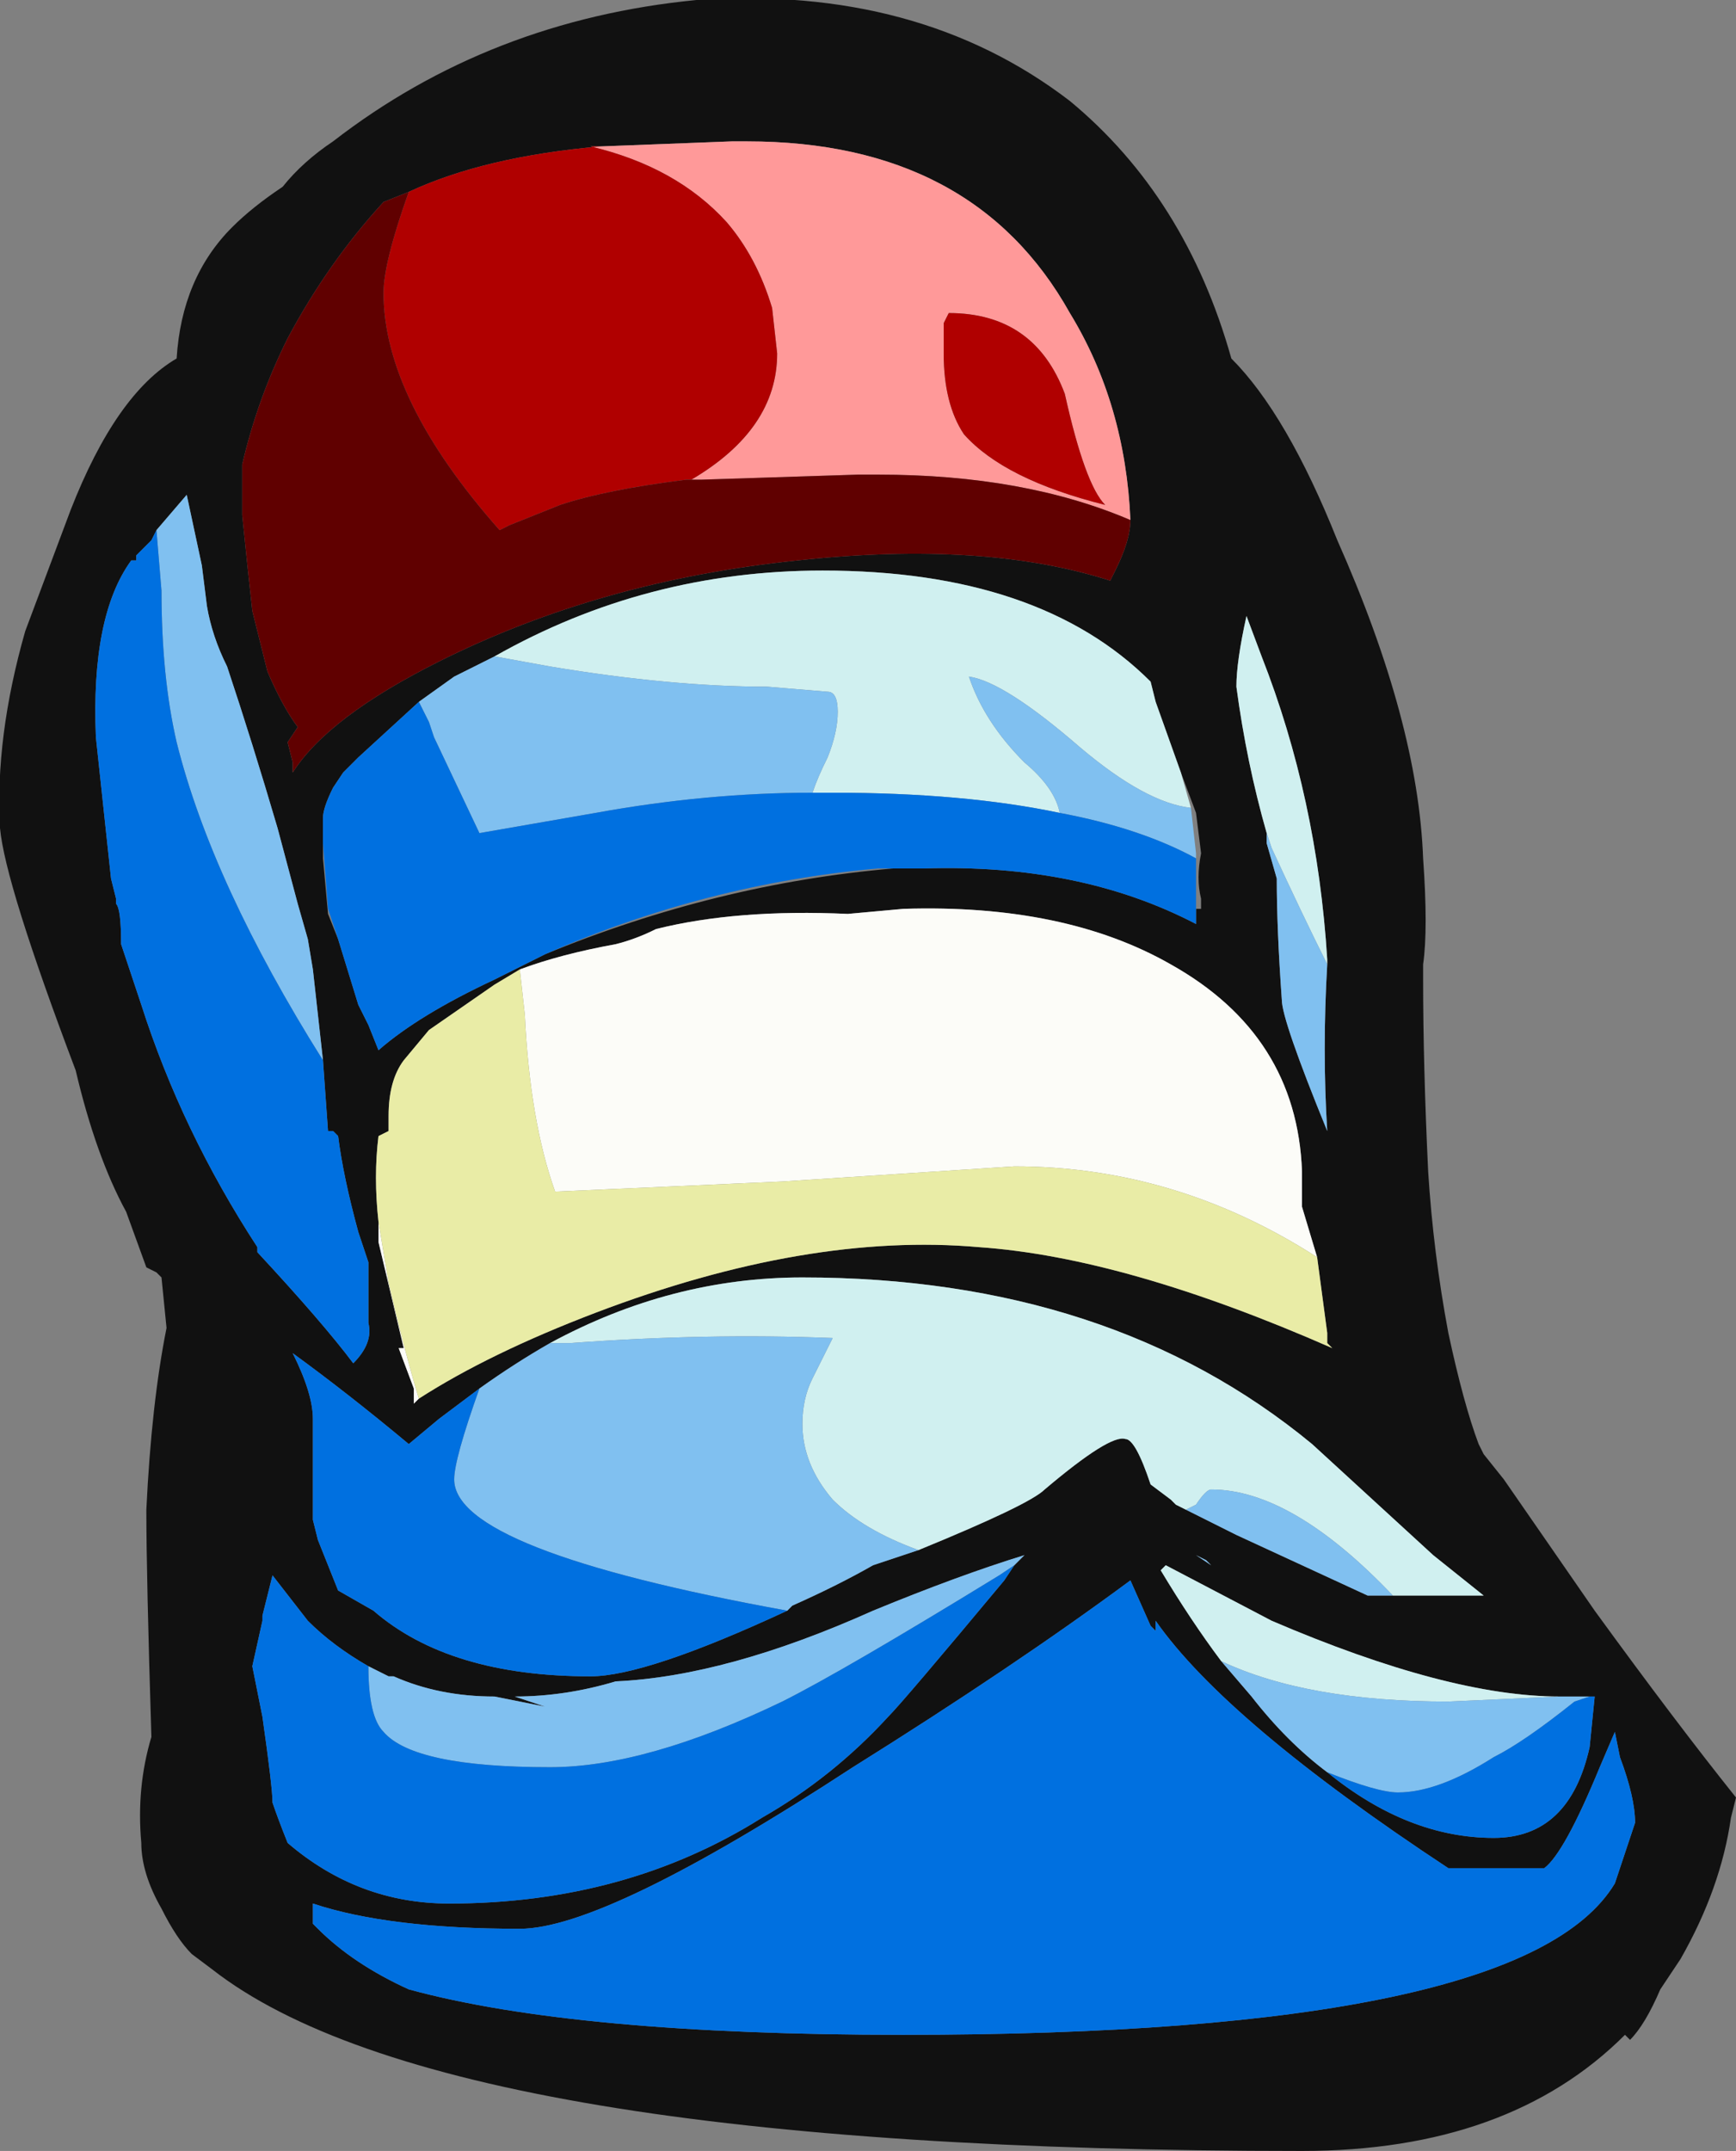 <?xml version="1.0" encoding="UTF-8" standalone="no"?>
<svg xmlns:ffdec="https://www.free-decompiler.com/flash" xmlns:xlink="http://www.w3.org/1999/xlink" ffdec:objectType="shape" height="21.3px" width="17.2px" xmlns="http://www.w3.org/2000/svg">
  <rect width="100%" height="100%" fill="#808080" stroke="none"/>
  <g transform="matrix(1.0, 0.0, 0.0, 1.0, 7.45, 14.5)">
    <path d="M4.75 -10.95 Q5.3 -10.4 5.8 -9.15 6.6 -7.35 6.65 -6.0 6.7 -5.3 6.65 -4.95 L6.65 -4.8 Q6.65 -3.95 6.7 -2.9 6.75 -2.1 6.9 -1.3 7.05 -0.6 7.2 -0.2 L7.25 -0.1 7.45 0.15 8.35 1.45 Q9.15 2.55 9.75 3.3 L9.7 3.5 Q9.6 4.2 9.2 4.9 L9.0 5.2 Q8.85 5.55 8.7 5.7 L8.65 5.65 Q7.5 6.8 5.45 6.8 -3.05 6.8 -5.35 5.0 L-5.55 4.85 Q-5.7 4.7 -5.85 4.4 -6.05 4.05 -6.05 3.75 -6.1 3.2 -5.95 2.7 -6.0 1.1 -6.0 0.45 -5.95 -0.6 -5.8 -1.35 L-5.85 -1.85 -5.9 -1.9 -6.0 -1.95 -6.2 -2.5 Q-6.5 -3.05 -6.7 -3.9 -7.4 -5.75 -7.45 -6.3 -7.5 -7.2 -7.2 -8.25 L-6.75 -9.45 Q-6.3 -10.6 -5.7 -10.95 -5.65 -11.75 -5.15 -12.25 -4.95 -12.45 -4.65 -12.65 -4.45 -12.9 -4.15 -13.1 -2.6 -14.3 -0.55 -14.5 1.65 -14.65 3.15 -13.5 4.3 -12.55 4.75 -10.95 M-1.5 -13.05 Q-2.65 -12.95 -3.4 -12.6 L-3.65 -12.5 Q-4.2 -11.9 -4.6 -11.15 -4.9 -10.55 -5.05 -9.9 L-5.05 -9.4 Q-5.0 -8.9 -4.95 -8.45 L-4.8 -7.85 Q-4.65 -7.5 -4.5 -7.3 L-4.6 -7.15 -4.55 -6.95 -4.55 -6.85 Q-4.2 -7.4 -3.1 -7.95 -1.5 -8.75 0.45 -8.95 2.3 -9.15 3.55 -8.75 L3.6 -8.85 Q3.75 -9.15 3.75 -9.35 3.7 -10.5 3.15 -11.4 2.2 -13.1 -0.05 -13.1 L-0.2 -13.1 -1.5 -13.05 M-2.55 -8.0 L-2.95 -7.8 -3.3 -7.55 -3.9 -7.0 -4.05 -6.85 -4.15 -6.7 Q-4.25 -6.5 -4.25 -6.4 L-4.25 -6.3 -4.25 -6.15 -4.25 -6.0 -4.2 -5.45 -4.1 -5.2 -3.9 -4.55 -3.8 -4.35 -3.7 -4.1 Q-3.3 -4.45 -2.55 -4.8 L-2.05 -5.05 Q-0.35 -5.75 1.4 -5.9 L1.7 -5.9 Q3.25 -5.95 4.4 -5.35 L4.4 -5.5 4.45 -5.5 4.45 -5.6 Q4.4 -5.8 4.45 -6.05 L4.4 -6.45 4.25 -6.85 4.0 -7.55 3.95 -7.75 Q2.85 -8.85 0.7 -8.85 -1.05 -8.85 -2.55 -8.0 M5.7 -4.95 L5.7 -5.0 Q5.6 -6.6 5.05 -8.0 L4.9 -8.4 Q4.8 -7.95 4.8 -7.7 4.9 -6.95 5.1 -6.25 L5.1 -6.15 5.2 -5.8 Q5.2 -5.3 5.25 -4.6 5.25 -4.4 5.7 -3.3 5.65 -4.1 5.7 -4.95 M5.6 -2.05 L5.45 -2.55 5.45 -2.9 Q5.4 -4.25 4.15 -4.95 3.1 -5.55 1.5 -5.5 L0.95 -5.45 Q-0.15 -5.5 -0.95 -5.3 -1.15 -5.2 -1.35 -5.15 -1.9 -5.05 -2.3 -4.9 L-2.55 -4.75 -3.2 -4.3 -3.45 -4.0 Q-3.6 -3.8 -3.6 -3.45 L-3.6 -3.3 -3.7 -3.25 Q-3.75 -2.85 -3.7 -2.4 L-3.7 -2.2 -3.45 -1.15 -3.5 -1.15 -3.35 -0.75 -3.35 -0.6 -3.3 -0.65 Q-2.6 -1.1 -1.55 -1.5 0.55 -2.3 2.25 -2.15 3.7 -2.05 5.75 -1.15 L5.7 -1.2 5.7 -1.3 5.6 -2.05 M-2.0 -1.2 Q-2.35 -1.0 -2.7 -0.75 L-3.1 -0.45 -3.4 -0.2 Q-4.0 -0.7 -4.55 -1.1 -4.35 -0.7 -4.35 -0.45 L-4.35 -0.35 Q-4.35 -0.15 -4.35 0.15 L-4.35 0.55 -4.3 0.75 -4.1 1.25 -3.75 1.45 Q-3.0 2.1 -1.6 2.1 -1.05 2.1 0.35 1.45 L0.4 1.4 Q0.85 1.2 1.2 1.0 L1.65 0.85 Q2.75 0.4 2.9 0.25 3.55 -0.3 3.7 -0.25 3.8 -0.25 3.95 0.2 L4.15 0.35 4.2 0.4 4.3 0.45 4.8 0.7 6.1 1.3 6.35 1.3 7.25 1.3 6.75 0.9 5.55 -0.2 Q3.55 -1.85 0.5 -1.85 -0.8 -1.85 -2.0 -1.2 M5.7 3.05 Q6.5 3.7 7.35 3.7 8.1 3.7 8.3 2.8 L8.35 2.3 8.3 2.3 8.0 2.3 Q6.9 2.3 5.15 1.55 L4.1 1.0 4.05 1.05 Q4.35 1.55 4.65 1.95 L4.95 2.3 Q5.3 2.75 5.7 3.05 M8.4 3.0 Q8.05 3.85 7.85 4.0 L6.9 4.0 Q4.7 2.55 4.0 1.55 L4.0 1.65 3.95 1.6 3.75 1.15 Q2.6 2.0 1.0 3.0 -1.45 4.6 -2.3 4.6 -3.6 4.6 -4.35 4.35 L-4.35 4.55 -4.3 4.6 Q-3.95 4.95 -3.4 5.2 -1.75 5.65 1.5 5.65 7.65 5.65 8.55 4.15 L8.75 3.55 Q8.75 3.3 8.6 2.9 L8.55 2.65 8.4 3.0 M4.55 1.0 L4.5 0.95 4.4 0.9 4.55 1.0 M2.6 1.0 L2.7 0.9 Q2.05 1.1 1.2 1.45 -0.25 2.1 -1.35 2.15 -1.85 2.3 -2.35 2.3 L-2.05 2.4 -2.55 2.3 Q-3.1 2.3 -3.55 2.1 L-3.6 2.1 -3.8 2.0 Q-4.15 1.8 -4.4 1.55 L-4.75 1.1 -4.85 1.5 -4.85 1.55 -4.95 2.0 -4.85 2.5 Q-4.75 3.2 -4.75 3.35 -4.7 3.5 -4.6 3.75 -3.9 4.35 -3.0 4.35 -1.25 4.35 0.1 3.5 0.8 3.1 1.35 2.5 1.5 2.35 2.5 1.15 L2.6 1.0 M-4.25 -4.0 L-4.35 -4.9 -4.4 -5.2 -4.5 -5.55 -4.7 -6.3 Q-4.95 -7.15 -5.2 -7.9 -5.35 -8.2 -5.4 -8.5 L-5.45 -8.9 -5.6 -9.6 -5.9 -9.25 -5.95 -9.15 -6.1 -9.0 -6.1 -8.95 -6.15 -8.95 Q-6.55 -8.4 -6.5 -7.2 L-6.35 -5.8 -6.3 -5.6 -6.3 -5.55 Q-6.25 -5.5 -6.25 -5.15 L-6.05 -4.55 Q-5.65 -3.3 -4.9 -2.15 L-4.9 -2.1 Q-4.25 -1.4 -3.95 -1.0 -3.75 -1.2 -3.8 -1.4 L-3.8 -2.0 -3.9 -2.3 Q-4.05 -2.85 -4.1 -3.25 L-4.15 -3.3 -4.2 -3.3 -4.25 -4.0" fill="#111111" fill-rule="evenodd" stroke="none"/>
    <path d="M-2.3 -4.9 Q-1.9 -5.05 -1.35 -5.15 -1.15 -5.2 -0.95 -5.3 -0.15 -5.5 0.95 -5.45 L1.5 -5.5 Q3.1 -5.55 4.15 -4.95 5.4 -4.25 5.45 -2.9 L5.45 -2.55 5.6 -2.05 Q4.2 -2.95 2.6 -2.95 L0.3 -2.8 -1.95 -2.7 Q-2.2 -3.4 -2.25 -4.45 L-2.3 -4.9 M-3.3 -0.65 L-3.35 -0.6 -3.35 -0.75 -3.5 -1.15 -3.45 -1.15 -3.7 -2.2 -3.7 -2.4 -3.6 -1.8 Q-3.45 -1.15 -3.3 -0.65" fill="#fcfcf8" fill-rule="evenodd" stroke="none"/>
    <path d="M-2.3 -4.9 L-2.25 -4.45 Q-2.2 -3.4 -1.95 -2.7 L0.3 -2.8 2.6 -2.95 Q4.2 -2.95 5.6 -2.05 L5.7 -1.3 5.7 -1.2 5.75 -1.15 Q3.7 -2.05 2.25 -2.15 0.55 -2.3 -1.55 -1.5 -2.6 -1.1 -3.3 -0.65 -3.45 -1.15 -3.6 -1.8 L-3.7 -2.4 Q-3.75 -2.85 -3.7 -3.25 L-3.6 -3.3 -3.6 -3.45 Q-3.6 -3.8 -3.45 -4.0 L-3.2 -4.3 -2.55 -4.75 -2.3 -4.9" fill="#e9eca6" fill-rule="evenodd" stroke="none"/>
    <path d="M0.6 -6.65 Q0.65 -6.8 0.75 -7.0 0.85 -7.25 0.85 -7.45 0.85 -7.65 0.75 -7.65 L0.15 -7.7 Q-0.8 -7.7 -2.0 -7.9 L-2.55 -8.0 Q-1.05 -8.85 0.7 -8.85 2.85 -8.85 3.95 -7.75 L4.0 -7.55 4.25 -6.85 4.35 -6.5 Q3.9 -6.55 3.25 -7.1 2.5 -7.75 2.15 -7.8 2.3 -7.35 2.7 -6.95 3.0 -6.7 3.05 -6.45 2.1 -6.65 0.8 -6.65 L0.6 -6.65 M5.1 -6.25 Q4.9 -6.95 4.8 -7.7 4.8 -7.95 4.9 -8.4 L5.05 -8.0 Q5.6 -6.6 5.7 -5.0 L5.7 -4.95 Q5.45 -5.45 5.15 -6.1 L5.1 -6.25 M1.65 0.85 Q1.1 0.65 0.8 0.35 0.5 0.0 0.5 -0.4 0.5 -0.65 0.6 -0.85 L0.8 -1.25 Q-0.45 -1.3 -1.8 -1.2 L-2.0 -1.2 Q-0.8 -1.85 0.5 -1.85 3.55 -1.85 5.55 -0.2 L6.75 0.9 7.25 1.3 6.35 1.3 Q5.35 0.25 4.55 0.25 4.5 0.25 4.4 0.4 L4.3 0.45 4.2 0.4 4.15 0.35 3.95 0.2 Q3.8 -0.25 3.7 -0.25 3.55 -0.3 2.9 0.25 2.75 0.4 1.65 0.85 M4.65 1.95 Q4.35 1.55 4.05 1.05 L4.1 1.0 5.15 1.55 Q6.9 2.3 8.0 2.3 L6.9 2.35 Q5.5 2.35 4.65 1.95" fill="#d0f0f0" fill-rule="evenodd" stroke="none"/>
    <path d="M-2.55 -8.0 L-2.0 -7.9 Q-0.8 -7.7 0.15 -7.7 L0.75 -7.65 Q0.85 -7.65 0.85 -7.45 0.85 -7.25 0.75 -7.0 0.65 -6.8 0.6 -6.65 -0.45 -6.65 -1.55 -6.45 L-2.7 -6.25 -3.15 -7.2 -3.2 -7.35 -3.3 -7.55 -2.95 -7.8 -2.55 -8.0 M3.05 -6.45 Q3.0 -6.7 2.7 -6.95 2.3 -7.35 2.15 -7.8 2.5 -7.75 3.25 -7.1 3.9 -6.55 4.35 -6.5 L4.4 -6.05 4.4 -6.0 Q3.85 -6.3 3.05 -6.45 M5.7 -4.95 Q5.65 -4.1 5.7 -3.3 5.25 -4.4 5.25 -4.6 5.2 -5.3 5.2 -5.8 L5.1 -6.15 5.1 -6.25 5.15 -6.1 Q5.45 -5.45 5.7 -4.95 M-2.0 -1.2 L-1.8 -1.2 Q-0.45 -1.3 0.8 -1.25 L0.6 -0.85 Q0.5 -0.65 0.5 -0.4 0.5 0.0 0.8 0.35 1.1 0.65 1.65 0.85 L1.2 1.0 Q0.85 1.2 0.4 1.4 L0.35 1.45 Q-2.95 0.85 -2.95 0.15 -2.95 -0.05 -2.7 -0.75 -2.35 -1.0 -2.0 -1.2 M4.3 0.45 L4.4 0.4 Q4.5 0.25 4.55 0.25 5.35 0.25 6.35 1.3 L6.1 1.3 4.8 0.7 4.3 0.45 M8.3 2.3 L8.15 2.35 Q7.65 2.75 7.35 2.9 6.8 3.25 6.4 3.25 6.2 3.25 5.7 3.05 5.3 2.75 4.95 2.3 L4.65 1.95 Q5.5 2.35 6.9 2.35 L8.0 2.3 8.3 2.3 M-3.8 2.0 L-3.6 2.1 -3.55 2.1 Q-3.1 2.3 -2.55 2.3 L-2.05 2.4 -2.35 2.3 Q-1.85 2.3 -1.35 2.15 -0.25 2.1 1.2 1.45 2.05 1.1 2.7 0.9 L2.6 1.0 2.45 1.1 Q0.9 2.05 0.3 2.35 -1.05 3.0 -2.0 3.0 -3.35 3.0 -3.65 2.65 -3.8 2.5 -3.8 2.0 M4.55 1.0 L4.4 0.9 4.5 0.95 4.55 1.0 M-5.9 -9.25 L-5.6 -9.6 -5.45 -8.9 -5.4 -8.5 Q-5.35 -8.2 -5.2 -7.9 -4.95 -7.15 -4.7 -6.3 L-4.5 -5.55 -4.4 -5.2 -4.35 -4.9 -4.25 -4.0 Q-5.35 -5.75 -5.7 -7.15 -5.85 -7.8 -5.85 -8.65 L-5.9 -9.25" fill="#80c0f0" fill-rule="evenodd" stroke="none"/>
    <path d="M-3.3 -7.55 L-3.2 -7.35 -3.15 -7.2 -2.7 -6.25 -1.55 -6.45 Q-0.45 -6.65 0.6 -6.65 L0.8 -6.65 Q2.1 -6.65 3.05 -6.45 3.85 -6.3 4.4 -6.0 4.4 -5.75 4.4 -5.5 L4.4 -5.35 Q3.25 -5.95 1.7 -5.9 L1.25 -5.9 Q-0.45 -5.75 -2.05 -5.05 L-2.55 -4.8 Q-3.3 -4.45 -3.7 -4.1 L-3.8 -4.35 -3.9 -4.55 -4.1 -5.2 -4.2 -5.5 -4.25 -6.15 -4.25 -6.3 -4.25 -6.4 Q-4.25 -6.5 -4.15 -6.7 L-4.05 -6.85 -3.9 -7.0 -3.3 -7.55 M-2.7 -0.75 Q-2.95 -0.05 -2.95 0.15 -2.95 0.85 0.35 1.45 -1.05 2.1 -1.6 2.1 -3.0 2.1 -3.75 1.45 L-4.1 1.25 -4.3 0.75 -4.35 0.55 -4.35 0.15 Q-4.35 -0.15 -4.35 -0.35 L-4.35 -0.45 Q-4.35 -0.7 -4.55 -1.1 -4.0 -0.7 -3.4 -0.2 L-3.1 -0.45 -2.7 -0.75 M8.3 2.3 L8.35 2.3 8.3 2.8 Q8.1 3.7 7.35 3.7 6.5 3.7 5.7 3.05 6.2 3.25 6.4 3.25 6.8 3.25 7.35 2.9 7.65 2.75 8.15 2.35 L8.3 2.3 M8.4 3.0 L8.55 2.65 8.6 2.9 Q8.75 3.3 8.75 3.55 L8.55 4.15 Q7.65 5.65 1.5 5.65 -1.75 5.65 -3.4 5.2 -3.95 4.95 -4.3 4.6 L-4.35 4.55 -4.35 4.35 Q-3.6 4.6 -2.3 4.6 -1.45 4.6 1.0 3.0 2.6 2.0 3.75 1.15 L3.95 1.6 4.0 1.65 4.0 1.55 Q4.7 2.55 6.9 4.0 L7.85 4.0 Q8.05 3.85 8.4 3.0 M-3.8 2.0 Q-3.8 2.5 -3.65 2.65 -3.35 3.0 -2.0 3.0 -1.05 3.0 0.3 2.35 0.9 2.05 2.45 1.1 L2.6 1.0 2.5 1.15 Q1.5 2.35 1.35 2.5 0.8 3.1 0.1 3.5 -1.25 4.35 -3.0 4.35 -3.9 4.35 -4.6 3.75 -4.7 3.5 -4.75 3.35 -4.75 3.2 -4.85 2.5 L-4.95 2.0 -4.85 1.55 -4.85 1.5 -4.75 1.1 -4.4 1.55 Q-4.15 1.8 -3.8 2.0 M-5.9 -9.25 L-5.85 -8.65 Q-5.85 -7.8 -5.7 -7.15 -5.35 -5.75 -4.25 -4.0 L-4.2 -3.3 -4.15 -3.3 -4.1 -3.25 Q-4.05 -2.85 -3.9 -2.3 L-3.8 -2.0 -3.8 -1.4 Q-3.75 -1.2 -3.95 -1.0 -4.25 -1.4 -4.9 -2.1 L-4.9 -2.15 Q-5.65 -3.3 -6.05 -4.55 L-6.25 -5.15 Q-6.25 -5.5 -6.3 -5.55 L-6.3 -5.6 -6.35 -5.8 -6.5 -7.2 Q-6.55 -8.4 -6.15 -8.95 L-6.1 -8.95 -6.1 -9.0 -5.95 -9.15 -5.9 -9.25" fill="#0070e0" fill-rule="evenodd" stroke="none"/>
    <path d="M-0.65 -9.75 L-0.6 -9.75 Q0.25 -10.25 0.25 -11.0 L0.2 -11.45 Q0.05 -11.95 -0.25 -12.3 -0.75 -12.85 -1.6 -13.05 L-1.5 -13.05 -0.2 -13.1 -0.05 -13.1 Q2.2 -13.1 3.15 -11.4 3.7 -10.5 3.75 -9.35 2.7 -9.8 1.25 -9.8 L1.05 -9.8 -0.5 -9.75 -0.65 -9.75 M1.9 -11.3 L1.9 -11.0 Q1.9 -10.5 2.1 -10.2 2.5 -9.75 3.5 -9.5 3.3 -9.7 3.1 -10.6 2.8 -11.4 1.95 -11.4 L1.9 -11.3" fill="#ff9999" fill-rule="evenodd" stroke="none"/>
    <path d="M-1.5 -13.05 L-1.6 -13.05 Q-0.75 -12.85 -0.25 -12.3 0.05 -11.95 0.2 -11.45 L0.25 -11.0 Q0.25 -10.25 -0.6 -9.75 L-0.65 -9.75 Q-1.45 -9.65 -1.9 -9.5 L-2.4 -9.3 -2.5 -9.25 Q-3.65 -10.55 -3.65 -11.6 -3.65 -11.9 -3.4 -12.6 -2.65 -12.95 -1.5 -13.05 M1.9 -11.3 L1.95 -11.4 Q2.8 -11.4 3.1 -10.6 3.3 -9.7 3.5 -9.5 2.5 -9.75 2.1 -10.2 1.9 -10.5 1.9 -11.0 L1.9 -11.3" fill="#b00000" fill-rule="evenodd" stroke="none"/>
    <path d="M-3.4 -12.6 Q-3.65 -11.9 -3.65 -11.6 -3.65 -10.55 -2.5 -9.25 L-2.4 -9.3 -1.9 -9.5 Q-1.45 -9.65 -0.65 -9.75 L-0.5 -9.75 1.05 -9.8 1.25 -9.8 Q2.7 -9.8 3.75 -9.35 3.75 -9.15 3.6 -8.85 L3.55 -8.75 Q2.3 -9.15 0.45 -8.95 -1.5 -8.75 -3.1 -7.95 -4.2 -7.4 -4.55 -6.85 L-4.55 -6.95 -4.6 -7.15 -4.5 -7.3 Q-4.65 -7.5 -4.8 -7.85 L-4.95 -8.45 Q-5.0 -8.9 -5.05 -9.4 L-5.05 -9.9 Q-4.9 -10.55 -4.6 -11.15 -4.2 -11.9 -3.65 -12.5 L-3.4 -12.6" fill="#600000" fill-rule="evenodd" stroke="none"/>
  </g>
</svg>
